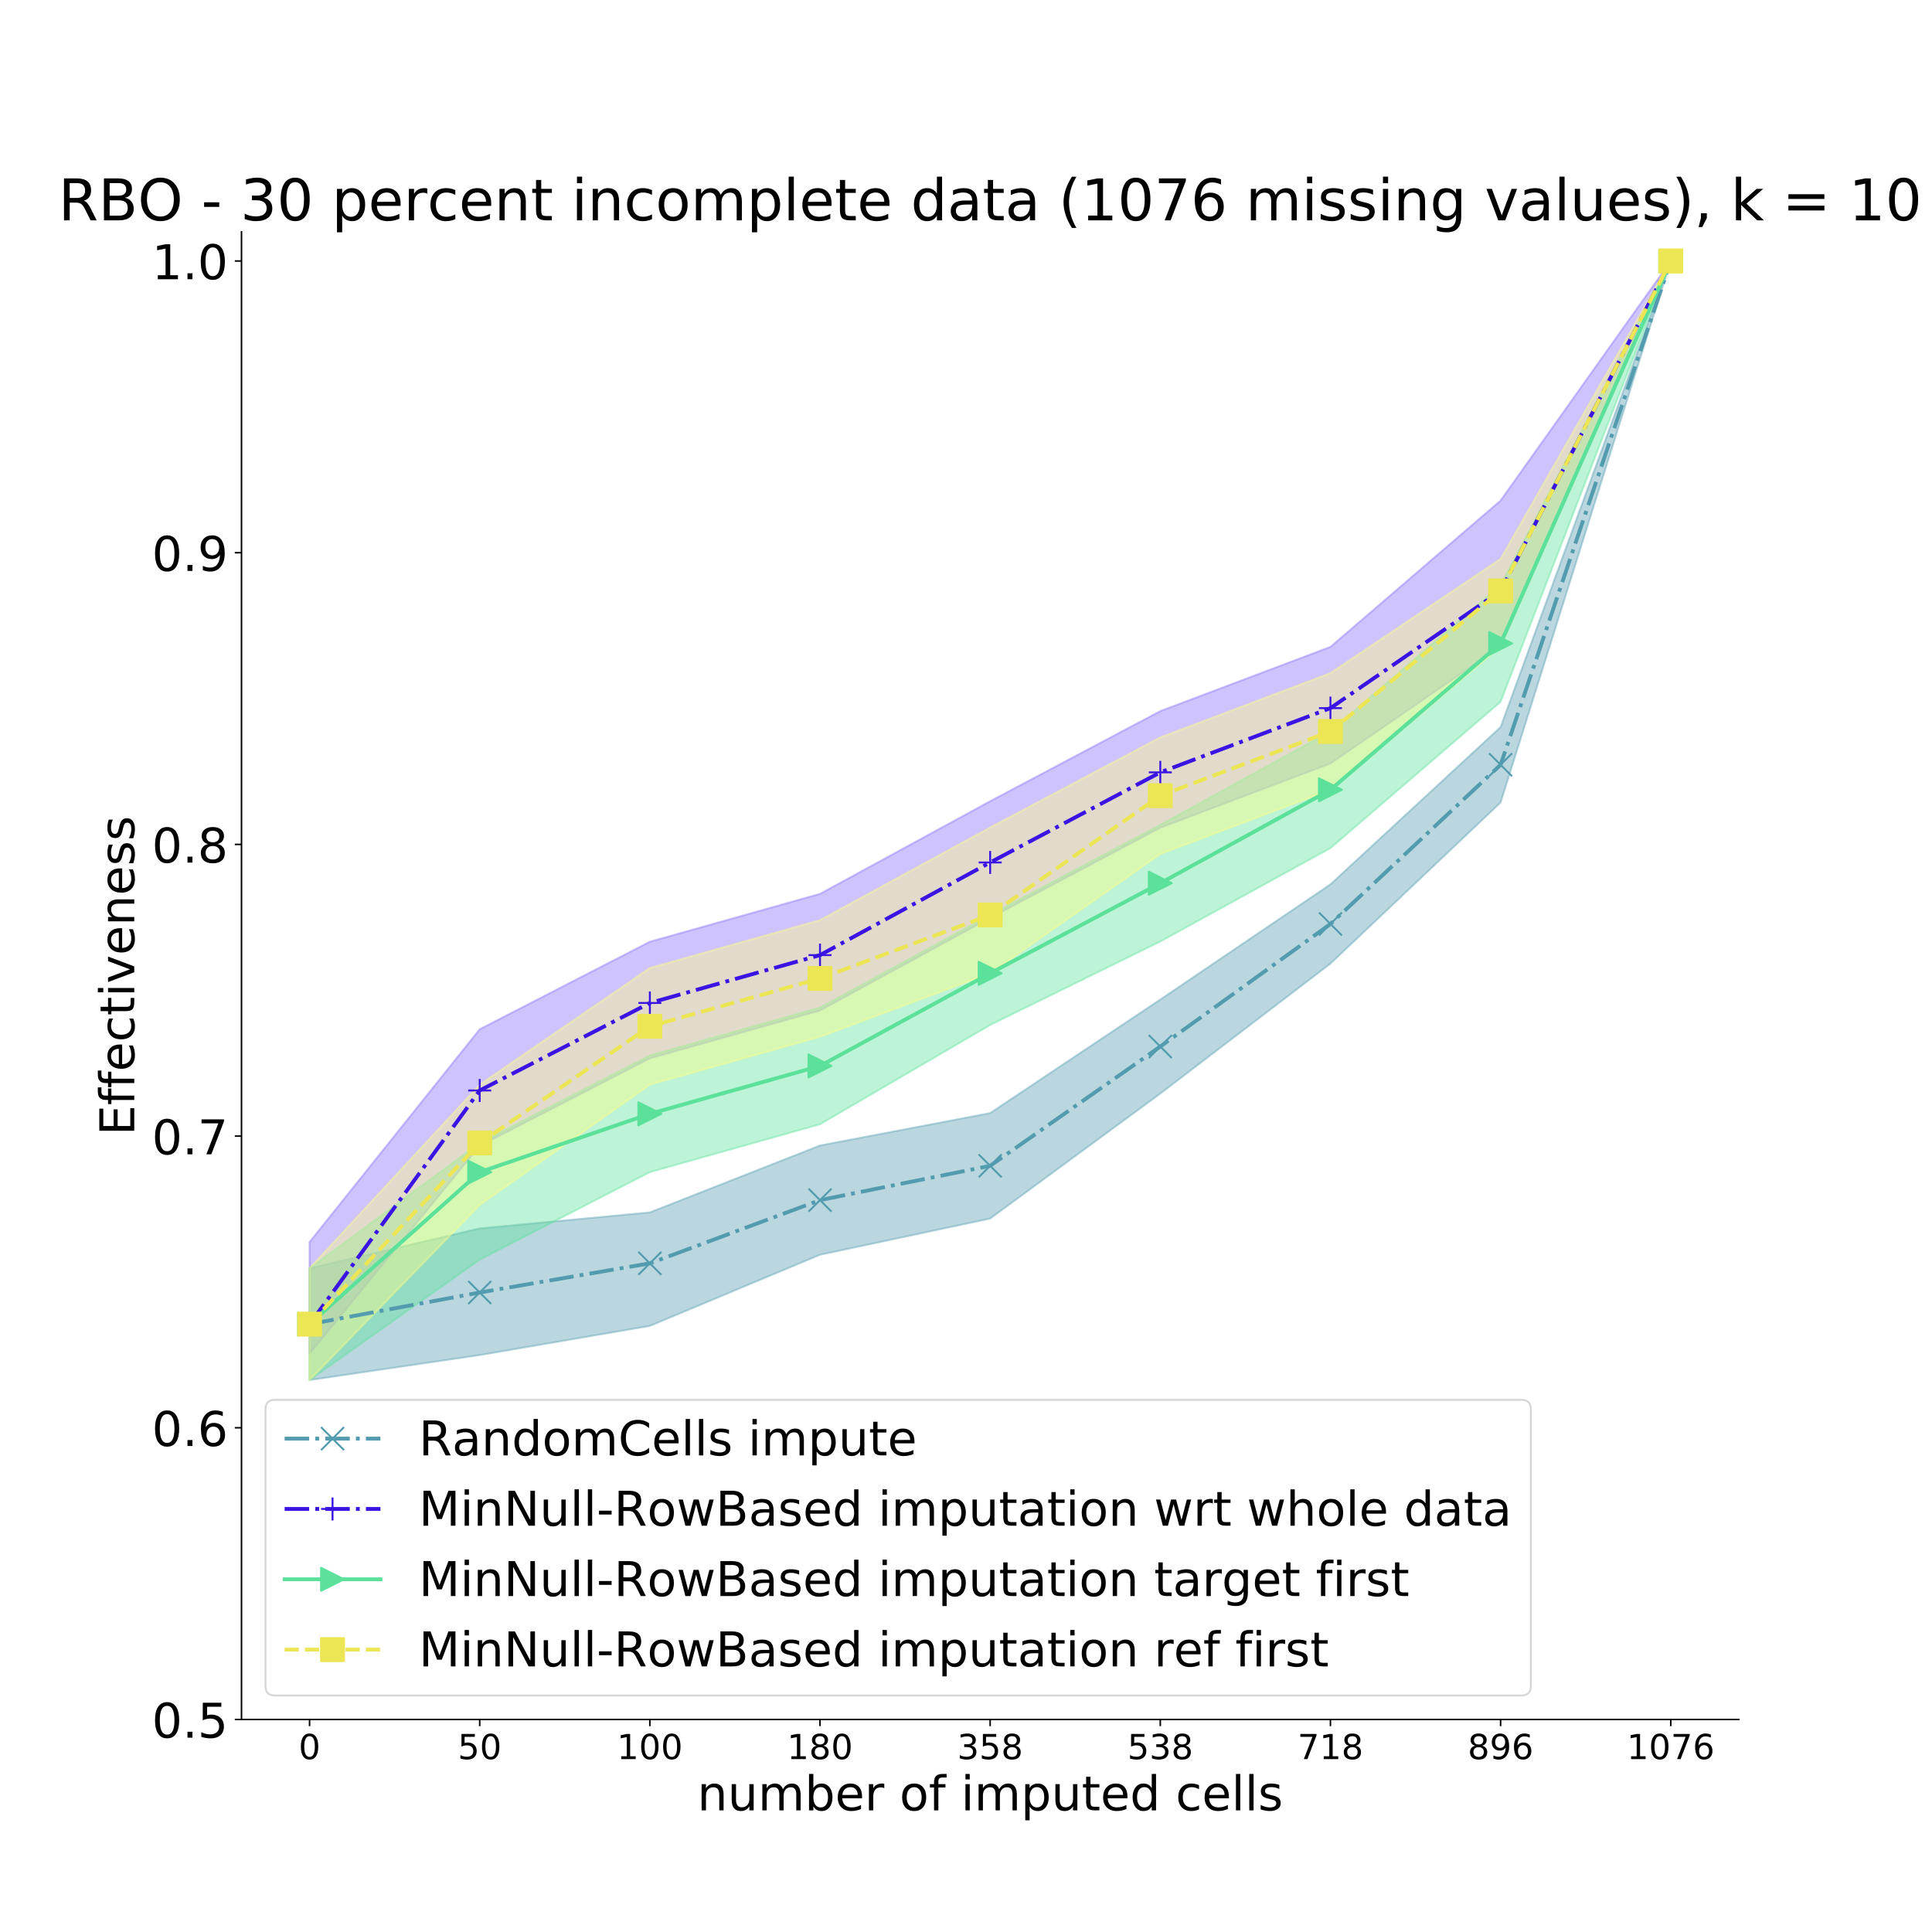 <?xml version="1.0" encoding="utf-8" standalone="no"?>
<!DOCTYPE svg PUBLIC "-//W3C//DTD SVG 1.1//EN"
  "http://www.w3.org/Graphics/SVG/1.1/DTD/svg11.dtd">
<!-- Created with matplotlib (http://matplotlib.org/) -->
<svg height="1008pt" version="1.1" viewBox="0 0 1008 1008" width="1008pt" xmlns="http://www.w3.org/2000/svg" xmlns:xlink="http://www.w3.org/1999/xlink">
 <defs>
  <style type="text/css">
*{stroke-linecap:butt;stroke-linejoin:round;}
  </style>
 </defs>
 <g id="figure_1">
  <g id="patch_1">
   <path d="M 0 1008 
L 1008 1008 
L 1008 0 
L 0 0 
z
" style="fill:#ffffff;"/>
  </g>
  <g id="axes_1">
   <g id="patch_2">
    <path d="M 126 897.12 
L 907.2 897.12 
L 907.2 120.96 
L 126 120.96 
z
" style="fill:#ffffff;"/>
   </g>
   <g id="PolyCollection_1">
    <defs>
     <path d="M 161.509 -346.276 
L 161.509 -287.983 
L 250.282 -301 
L 339.055 -316.219 
L 427.827 -353.342 
L 516.6 -372.224 
L 605.373 -437.45 
L 694.145 -505.252 
L 782.918 -589.29 
L 871.691 -871.821 
L 871.691 -871.821 
L 871.691 -871.821 
L 782.918 -628.66 
L 694.145 -546.605 
L 605.373 -486.51 
L 516.6 -427.268 
L 427.827 -410.352 
L 339.055 -375.437 
L 250.282 -367.091 
L 161.509 -346.276 
z
" id="m160017d67c" style="stroke:#539caf;stroke-opacity:0.4;"/>
    </defs>
    <g clip-path="url(#pc2f5ec6af4)">
     <use style="fill:#539caf;fill-opacity:0.4;stroke:#539caf;stroke-opacity:0.4;" x="0" xlink:href="#m160017d67c" y="1008"/>
    </g>
   </g>
   <g id="PolyCollection_2">
    <defs>
     <path d="M 161.509 -359.973 
L 161.509 -301.68 
L 250.282 -410.14 
L 339.055 -455.796 
L 427.827 -480.769 
L 516.6 -529.106 
L 605.373 -576.121 
L 694.145 -609.632 
L 782.918 -670.764 
L 871.691 -871.821 
L 871.691 -871.821 
L 871.691 -871.821 
L 782.918 -746.858 
L 694.145 -670.507 
L 605.373 -636.996 
L 516.6 -589.981 
L 427.827 -541.644 
L 339.055 -516.672 
L 250.282 -471.015 
L 161.509 -359.973 
z
" id="m64ba6d4f23" style="stroke:#866bfa;stroke-opacity:0.4;"/>
    </defs>
    <g clip-path="url(#pc2f5ec6af4)">
     <use style="fill:#866bfa;fill-opacity:0.4;stroke:#866bfa;stroke-opacity:0.4;" x="0" xlink:href="#m64ba6d4f23" y="1008"/>
    </g>
   </g>
   <g id="PolyCollection_3">
    <defs>
     <path d="M 161.509 -346.276 
L 161.509 -287.983 
L 250.282 -350.786 
L 339.055 -396.443 
L 427.827 -421.416 
L 516.6 -473.214 
L 605.373 -516.768 
L 694.145 -565.497 
L 782.918 -641.848 
L 871.691 -871.821 
L 871.691 -871.821 
L 871.691 -871.821 
L 782.918 -702.724 
L 694.145 -626.373 
L 605.373 -577.643 
L 516.6 -530.628 
L 427.827 -482.291 
L 339.055 -457.318 
L 250.282 -411.662 
L 161.509 -346.276 
z
" id="m2a984defbc" style="stroke:#5be19a;stroke-opacity:0.4;"/>
    </defs>
    <g clip-path="url(#pc2f5ec6af4)">
     <use style="fill:#5be19a;fill-opacity:0.4;stroke:#5be19a;stroke-opacity:0.4;" x="0" xlink:href="#m2a984defbc" y="1008"/>
    </g>
   </g>
   <g id="PolyCollection_4">
    <defs>
     <path d="M 161.509 -346.276 
L 161.509 -287.983 
L 250.282 -379.309 
L 339.055 -442.099 
L 427.827 -467.072 
L 516.6 -500.19 
L 605.373 -562.424 
L 694.145 -595.935 
L 782.918 -670.764 
L 871.691 -871.821 
L 871.691 -871.821 
L 871.691 -871.821 
L 782.918 -716.42 
L 694.145 -656.81 
L 605.373 -623.299 
L 516.6 -576.284 
L 427.827 -527.947 
L 339.055 -502.975 
L 250.282 -442.099 
L 161.509 -346.276 
z
" id="mf5f91f195b" style="stroke:#ffff80;stroke-opacity:0.4;"/>
    </defs>
    <g clip-path="url(#pc2f5ec6af4)">
     <use style="fill:#ffff80;fill-opacity:0.4;stroke:#ffff80;stroke-opacity:0.4;" x="0" xlink:href="#mf5f91f195b" y="1008"/>
    </g>
   </g>
   <g id="matplotlib.axis_1">
    <g id="xtick_1">
     <g id="line2d_1">
      <defs>
       <path d="M 0 0 
L 0 3.5 
" id="maa1ad98d34" style="stroke:#000000;stroke-width:0.8;"/>
      </defs>
      <g>
       <use style="stroke:#000000;stroke-width:0.8;" x="161.509" xlink:href="#maa1ad98d34" y="897.12"/>
      </g>
     </g>
     <g id="text_1">
      <!-- 0 -->
      <defs>
       <path d="M 31.781 66.406 
Q 24.172 66.406 20.328 58.906 
Q 16.5 51.422 16.5 36.375 
Q 16.5 21.391 20.328 13.891 
Q 24.172 6.391 31.781 6.391 
Q 39.453 6.391 43.281 13.891 
Q 47.125 21.391 47.125 36.375 
Q 47.125 51.422 43.281 58.906 
Q 39.453 66.406 31.781 66.406 
z
M 31.781 74.219 
Q 44.047 74.219 50.516 64.516 
Q 56.984 54.828 56.984 36.375 
Q 56.984 17.969 50.516 8.266 
Q 44.047 -1.422 31.781 -1.422 
Q 19.531 -1.422 13.062 8.266 
Q 6.594 17.969 6.594 36.375 
Q 6.594 54.828 13.062 64.516 
Q 19.531 74.219 31.781 74.219 
z
" id="DejaVuSans-30"/>
      </defs>
      <g transform="translate(155.783 917.797)scale(0.18 -0.18)">
       <use xlink:href="#DejaVuSans-30"/>
      </g>
     </g>
    </g>
    <g id="xtick_2">
     <g id="line2d_2">
      <g>
       <use style="stroke:#000000;stroke-width:0.8;" x="250.282" xlink:href="#maa1ad98d34" y="897.12"/>
      </g>
     </g>
     <g id="text_2">
      <!-- 50 -->
      <defs>
       <path d="M 10.797 72.906 
L 49.516 72.906 
L 49.516 64.594 
L 19.828 64.594 
L 19.828 46.734 
Q 21.969 47.469 24.109 47.828 
Q 26.266 48.188 28.422 48.188 
Q 40.625 48.188 47.75 41.5 
Q 54.891 34.812 54.891 23.391 
Q 54.891 11.625 47.562 5.094 
Q 40.234 -1.422 26.906 -1.422 
Q 22.312 -1.422 17.547 -0.641 
Q 12.797 0.141 7.719 1.703 
L 7.719 11.625 
Q 12.109 9.234 16.797 8.062 
Q 21.484 6.891 26.703 6.891 
Q 35.156 6.891 40.078 11.328 
Q 45.016 15.766 45.016 23.391 
Q 45.016 31 40.078 35.438 
Q 35.156 39.891 26.703 39.891 
Q 22.75 39.891 18.812 39.016 
Q 14.891 38.141 10.797 36.281 
z
" id="DejaVuSans-35"/>
      </defs>
      <g transform="translate(238.829 917.797)scale(0.18 -0.18)">
       <use xlink:href="#DejaVuSans-35"/>
       <use x="63.623" xlink:href="#DejaVuSans-30"/>
      </g>
     </g>
    </g>
    <g id="xtick_3">
     <g id="line2d_3">
      <g>
       <use style="stroke:#000000;stroke-width:0.8;" x="339.055" xlink:href="#maa1ad98d34" y="897.12"/>
      </g>
     </g>
     <g id="text_3">
      <!-- 100 -->
      <defs>
       <path d="M 12.406 8.297 
L 28.516 8.297 
L 28.516 63.922 
L 10.984 60.406 
L 10.984 69.391 
L 28.422 72.906 
L 38.281 72.906 
L 38.281 8.297 
L 54.391 8.297 
L 54.391 0 
L 12.406 0 
z
" id="DejaVuSans-31"/>
      </defs>
      <g transform="translate(321.876 917.797)scale(0.18 -0.18)">
       <use xlink:href="#DejaVuSans-31"/>
       <use x="63.623" xlink:href="#DejaVuSans-30"/>
       <use x="127.246" xlink:href="#DejaVuSans-30"/>
      </g>
     </g>
    </g>
    <g id="xtick_4">
     <g id="line2d_4">
      <g>
       <use style="stroke:#000000;stroke-width:0.8;" x="427.827" xlink:href="#maa1ad98d34" y="897.12"/>
      </g>
     </g>
     <g id="text_4">
      <!-- 180 -->
      <defs>
       <path d="M 31.781 34.625 
Q 24.75 34.625 20.719 30.859 
Q 16.703 27.094 16.703 20.516 
Q 16.703 13.922 20.719 10.156 
Q 24.75 6.391 31.781 6.391 
Q 38.812 6.391 42.859 10.172 
Q 46.922 13.969 46.922 20.516 
Q 46.922 27.094 42.891 30.859 
Q 38.875 34.625 31.781 34.625 
z
M 21.922 38.812 
Q 15.578 40.375 12.031 44.719 
Q 8.5 49.078 8.5 55.328 
Q 8.5 64.062 14.719 69.141 
Q 20.953 74.219 31.781 74.219 
Q 42.672 74.219 48.875 69.141 
Q 55.078 64.062 55.078 55.328 
Q 55.078 49.078 51.531 44.719 
Q 48 40.375 41.703 38.812 
Q 48.828 37.156 52.797 32.312 
Q 56.781 27.484 56.781 20.516 
Q 56.781 9.906 50.312 4.234 
Q 43.844 -1.422 31.781 -1.422 
Q 19.734 -1.422 13.25 4.234 
Q 6.781 9.906 6.781 20.516 
Q 6.781 27.484 10.781 32.312 
Q 14.797 37.156 21.922 38.812 
z
M 18.312 54.391 
Q 18.312 48.734 21.844 45.562 
Q 25.391 42.391 31.781 42.391 
Q 38.141 42.391 41.719 45.562 
Q 45.312 48.734 45.312 54.391 
Q 45.312 60.062 41.719 63.234 
Q 38.141 66.406 31.781 66.406 
Q 25.391 66.406 21.844 63.234 
Q 18.312 60.062 18.312 54.391 
z
" id="DejaVuSans-38"/>
      </defs>
      <g transform="translate(410.649 917.797)scale(0.18 -0.18)">
       <use xlink:href="#DejaVuSans-31"/>
       <use x="63.623" xlink:href="#DejaVuSans-38"/>
       <use x="127.246" xlink:href="#DejaVuSans-30"/>
      </g>
     </g>
    </g>
    <g id="xtick_5">
     <g id="line2d_5">
      <g>
       <use style="stroke:#000000;stroke-width:0.8;" x="516.6" xlink:href="#maa1ad98d34" y="897.12"/>
      </g>
     </g>
     <g id="text_5">
      <!-- 358 -->
      <defs>
       <path d="M 40.578 39.312 
Q 47.656 37.797 51.625 33 
Q 55.609 28.219 55.609 21.188 
Q 55.609 10.406 48.188 4.484 
Q 40.766 -1.422 27.094 -1.422 
Q 22.516 -1.422 17.656 -0.516 
Q 12.797 0.391 7.625 2.203 
L 7.625 11.719 
Q 11.719 9.328 16.594 8.109 
Q 21.484 6.891 26.812 6.891 
Q 36.078 6.891 40.938 10.547 
Q 45.797 14.203 45.797 21.188 
Q 45.797 27.641 41.281 31.266 
Q 36.766 34.906 28.719 34.906 
L 20.219 34.906 
L 20.219 43.016 
L 29.109 43.016 
Q 36.375 43.016 40.234 45.922 
Q 44.094 48.828 44.094 54.297 
Q 44.094 59.906 40.109 62.906 
Q 36.141 65.922 28.719 65.922 
Q 24.656 65.922 20.016 65.031 
Q 15.375 64.156 9.812 62.312 
L 9.812 71.094 
Q 15.438 72.656 20.344 73.438 
Q 25.25 74.219 29.594 74.219 
Q 40.828 74.219 47.359 69.109 
Q 53.906 64.016 53.906 55.328 
Q 53.906 49.266 50.438 45.094 
Q 46.969 40.922 40.578 39.312 
z
" id="DejaVuSans-33"/>
      </defs>
      <g transform="translate(499.421 917.797)scale(0.18 -0.18)">
       <use xlink:href="#DejaVuSans-33"/>
       <use x="63.623" xlink:href="#DejaVuSans-35"/>
       <use x="127.246" xlink:href="#DejaVuSans-38"/>
      </g>
     </g>
    </g>
    <g id="xtick_6">
     <g id="line2d_6">
      <g>
       <use style="stroke:#000000;stroke-width:0.8;" x="605.373" xlink:href="#maa1ad98d34" y="897.12"/>
      </g>
     </g>
     <g id="text_6">
      <!-- 538 -->
      <g transform="translate(588.194 917.797)scale(0.18 -0.18)">
       <use xlink:href="#DejaVuSans-35"/>
       <use x="63.623" xlink:href="#DejaVuSans-33"/>
       <use x="127.246" xlink:href="#DejaVuSans-38"/>
      </g>
     </g>
    </g>
    <g id="xtick_7">
     <g id="line2d_7">
      <g>
       <use style="stroke:#000000;stroke-width:0.8;" x="694.145" xlink:href="#maa1ad98d34" y="897.12"/>
      </g>
     </g>
     <g id="text_7">
      <!-- 718 -->
      <defs>
       <path d="M 8.203 72.906 
L 55.078 72.906 
L 55.078 68.703 
L 28.609 0 
L 18.312 0 
L 43.219 64.594 
L 8.203 64.594 
z
" id="DejaVuSans-37"/>
      </defs>
      <g transform="translate(676.967 917.797)scale(0.18 -0.18)">
       <use xlink:href="#DejaVuSans-37"/>
       <use x="63.623" xlink:href="#DejaVuSans-31"/>
       <use x="127.246" xlink:href="#DejaVuSans-38"/>
      </g>
     </g>
    </g>
    <g id="xtick_8">
     <g id="line2d_8">
      <g>
       <use style="stroke:#000000;stroke-width:0.8;" x="782.918" xlink:href="#maa1ad98d34" y="897.12"/>
      </g>
     </g>
     <g id="text_8">
      <!-- 896 -->
      <defs>
       <path d="M 10.984 1.516 
L 10.984 10.5 
Q 14.703 8.734 18.5 7.812 
Q 22.312 6.891 25.984 6.891 
Q 35.75 6.891 40.891 13.453 
Q 46.047 20.016 46.781 33.406 
Q 43.953 29.203 39.594 26.953 
Q 35.25 24.703 29.984 24.703 
Q 19.047 24.703 12.672 31.312 
Q 6.297 37.938 6.297 49.422 
Q 6.297 60.641 12.938 67.422 
Q 19.578 74.219 30.609 74.219 
Q 43.266 74.219 49.922 64.516 
Q 56.594 54.828 56.594 36.375 
Q 56.594 19.141 48.406 8.859 
Q 40.234 -1.422 26.422 -1.422 
Q 22.703 -1.422 18.891 -0.688 
Q 15.094 0.047 10.984 1.516 
z
M 30.609 32.422 
Q 37.25 32.422 41.125 36.953 
Q 45.016 41.5 45.016 49.422 
Q 45.016 57.281 41.125 61.844 
Q 37.25 66.406 30.609 66.406 
Q 23.969 66.406 20.094 61.844 
Q 16.219 57.281 16.219 49.422 
Q 16.219 41.5 20.094 36.953 
Q 23.969 32.422 30.609 32.422 
z
" id="DejaVuSans-39"/>
       <path d="M 33.016 40.375 
Q 26.375 40.375 22.484 35.828 
Q 18.609 31.297 18.609 23.391 
Q 18.609 15.531 22.484 10.953 
Q 26.375 6.391 33.016 6.391 
Q 39.656 6.391 43.531 10.953 
Q 47.406 15.531 47.406 23.391 
Q 47.406 31.297 43.531 35.828 
Q 39.656 40.375 33.016 40.375 
z
M 52.594 71.297 
L 52.594 62.312 
Q 48.875 64.062 45.094 64.984 
Q 41.312 65.922 37.594 65.922 
Q 27.828 65.922 22.672 59.328 
Q 17.531 52.734 16.797 39.406 
Q 19.672 43.656 24.016 45.922 
Q 28.375 48.188 33.594 48.188 
Q 44.578 48.188 50.953 41.516 
Q 57.328 34.859 57.328 23.391 
Q 57.328 12.156 50.688 5.359 
Q 44.047 -1.422 33.016 -1.422 
Q 20.359 -1.422 13.672 8.266 
Q 6.984 17.969 6.984 36.375 
Q 6.984 53.656 15.188 63.938 
Q 23.391 74.219 37.203 74.219 
Q 40.922 74.219 44.703 73.484 
Q 48.484 72.75 52.594 71.297 
z
" id="DejaVuSans-36"/>
      </defs>
      <g transform="translate(765.739 917.797)scale(0.18 -0.18)">
       <use xlink:href="#DejaVuSans-38"/>
       <use x="63.623" xlink:href="#DejaVuSans-39"/>
       <use x="127.246" xlink:href="#DejaVuSans-36"/>
      </g>
     </g>
    </g>
    <g id="xtick_9">
     <g id="line2d_9">
      <g>
       <use style="stroke:#000000;stroke-width:0.8;" x="871.691" xlink:href="#maa1ad98d34" y="897.12"/>
      </g>
     </g>
     <g id="text_9">
      <!-- 1076 -->
      <g transform="translate(848.786 917.797)scale(0.18 -0.18)">
       <use xlink:href="#DejaVuSans-31"/>
       <use x="63.623" xlink:href="#DejaVuSans-30"/>
       <use x="127.246" xlink:href="#DejaVuSans-37"/>
       <use x="190.869" xlink:href="#DejaVuSans-36"/>
      </g>
     </g>
    </g>
    <g id="text_10">
     <!-- number of imputed cells -->
     <defs>
      <path d="M 54.891 33.016 
L 54.891 0 
L 45.906 0 
L 45.906 32.719 
Q 45.906 40.484 42.875 44.328 
Q 39.844 48.188 33.797 48.188 
Q 26.516 48.188 22.312 43.547 
Q 18.109 38.922 18.109 30.906 
L 18.109 0 
L 9.078 0 
L 9.078 54.688 
L 18.109 54.688 
L 18.109 46.188 
Q 21.344 51.125 25.703 53.562 
Q 30.078 56 35.797 56 
Q 45.219 56 50.047 50.172 
Q 54.891 44.344 54.891 33.016 
z
" id="DejaVuSans-6e"/>
      <path d="M 8.5 21.578 
L 8.5 54.688 
L 17.484 54.688 
L 17.484 21.922 
Q 17.484 14.156 20.5 10.266 
Q 23.531 6.391 29.594 6.391 
Q 36.859 6.391 41.078 11.031 
Q 45.312 15.672 45.312 23.688 
L 45.312 54.688 
L 54.297 54.688 
L 54.297 0 
L 45.312 0 
L 45.312 8.406 
Q 42.047 3.422 37.719 1 
Q 33.406 -1.422 27.688 -1.422 
Q 18.266 -1.422 13.375 4.438 
Q 8.5 10.297 8.5 21.578 
z
M 31.109 56 
z
" id="DejaVuSans-75"/>
      <path d="M 52 44.188 
Q 55.375 50.25 60.062 53.125 
Q 64.75 56 71.094 56 
Q 79.641 56 84.281 50.016 
Q 88.922 44.047 88.922 33.016 
L 88.922 0 
L 79.891 0 
L 79.891 32.719 
Q 79.891 40.578 77.094 44.375 
Q 74.312 48.188 68.609 48.188 
Q 61.625 48.188 57.562 43.547 
Q 53.516 38.922 53.516 30.906 
L 53.516 0 
L 44.484 0 
L 44.484 32.719 
Q 44.484 40.625 41.703 44.406 
Q 38.922 48.188 33.109 48.188 
Q 26.219 48.188 22.156 43.531 
Q 18.109 38.875 18.109 30.906 
L 18.109 0 
L 9.078 0 
L 9.078 54.688 
L 18.109 54.688 
L 18.109 46.188 
Q 21.188 51.219 25.484 53.609 
Q 29.781 56 35.688 56 
Q 41.656 56 45.828 52.969 
Q 50 49.953 52 44.188 
z
" id="DejaVuSans-6d"/>
      <path d="M 48.688 27.297 
Q 48.688 37.203 44.609 42.844 
Q 40.531 48.484 33.406 48.484 
Q 26.266 48.484 22.188 42.844 
Q 18.109 37.203 18.109 27.297 
Q 18.109 17.391 22.188 11.75 
Q 26.266 6.109 33.406 6.109 
Q 40.531 6.109 44.609 11.75 
Q 48.688 17.391 48.688 27.297 
z
M 18.109 46.391 
Q 20.953 51.266 25.266 53.625 
Q 29.594 56 35.594 56 
Q 45.562 56 51.781 48.094 
Q 58.016 40.188 58.016 27.297 
Q 58.016 14.406 51.781 6.484 
Q 45.562 -1.422 35.594 -1.422 
Q 29.594 -1.422 25.266 0.953 
Q 20.953 3.328 18.109 8.203 
L 18.109 0 
L 9.078 0 
L 9.078 75.984 
L 18.109 75.984 
z
" id="DejaVuSans-62"/>
      <path d="M 56.203 29.594 
L 56.203 25.203 
L 14.891 25.203 
Q 15.484 15.922 20.484 11.062 
Q 25.484 6.203 34.422 6.203 
Q 39.594 6.203 44.453 7.469 
Q 49.312 8.734 54.109 11.281 
L 54.109 2.781 
Q 49.266 0.734 44.188 -0.344 
Q 39.109 -1.422 33.891 -1.422 
Q 20.797 -1.422 13.156 6.188 
Q 5.516 13.812 5.516 26.812 
Q 5.516 40.234 12.766 48.109 
Q 20.016 56 32.328 56 
Q 43.359 56 49.781 48.891 
Q 56.203 41.797 56.203 29.594 
z
M 47.219 32.234 
Q 47.125 39.594 43.094 43.984 
Q 39.062 48.391 32.422 48.391 
Q 24.906 48.391 20.391 44.141 
Q 15.875 39.891 15.188 32.172 
z
" id="DejaVuSans-65"/>
      <path d="M 41.109 46.297 
Q 39.594 47.172 37.812 47.578 
Q 36.031 48 33.891 48 
Q 26.266 48 22.188 43.047 
Q 18.109 38.094 18.109 28.812 
L 18.109 0 
L 9.078 0 
L 9.078 54.688 
L 18.109 54.688 
L 18.109 46.188 
Q 20.953 51.172 25.484 53.578 
Q 30.031 56 36.531 56 
Q 37.453 56 38.578 55.875 
Q 39.703 55.766 41.062 55.516 
z
" id="DejaVuSans-72"/>
      <path id="DejaVuSans-20"/>
      <path d="M 30.609 48.391 
Q 23.391 48.391 19.188 42.75 
Q 14.984 37.109 14.984 27.297 
Q 14.984 17.484 19.156 11.844 
Q 23.344 6.203 30.609 6.203 
Q 37.797 6.203 41.984 11.859 
Q 46.188 17.531 46.188 27.297 
Q 46.188 37.016 41.984 42.703 
Q 37.797 48.391 30.609 48.391 
z
M 30.609 56 
Q 42.328 56 49.016 48.375 
Q 55.719 40.766 55.719 27.297 
Q 55.719 13.875 49.016 6.219 
Q 42.328 -1.422 30.609 -1.422 
Q 18.844 -1.422 12.172 6.219 
Q 5.516 13.875 5.516 27.297 
Q 5.516 40.766 12.172 48.375 
Q 18.844 56 30.609 56 
z
" id="DejaVuSans-6f"/>
      <path d="M 37.109 75.984 
L 37.109 68.5 
L 28.516 68.5 
Q 23.688 68.5 21.797 66.547 
Q 19.922 64.594 19.922 59.516 
L 19.922 54.688 
L 34.719 54.688 
L 34.719 47.703 
L 19.922 47.703 
L 19.922 0 
L 10.891 0 
L 10.891 47.703 
L 2.297 47.703 
L 2.297 54.688 
L 10.891 54.688 
L 10.891 58.5 
Q 10.891 67.625 15.141 71.797 
Q 19.391 75.984 28.609 75.984 
z
" id="DejaVuSans-66"/>
      <path d="M 9.422 54.688 
L 18.406 54.688 
L 18.406 0 
L 9.422 0 
z
M 9.422 75.984 
L 18.406 75.984 
L 18.406 64.594 
L 9.422 64.594 
z
" id="DejaVuSans-69"/>
      <path d="M 18.109 8.203 
L 18.109 -20.797 
L 9.078 -20.797 
L 9.078 54.688 
L 18.109 54.688 
L 18.109 46.391 
Q 20.953 51.266 25.266 53.625 
Q 29.594 56 35.594 56 
Q 45.562 56 51.781 48.094 
Q 58.016 40.188 58.016 27.297 
Q 58.016 14.406 51.781 6.484 
Q 45.562 -1.422 35.594 -1.422 
Q 29.594 -1.422 25.266 0.953 
Q 20.953 3.328 18.109 8.203 
z
M 48.688 27.297 
Q 48.688 37.203 44.609 42.844 
Q 40.531 48.484 33.406 48.484 
Q 26.266 48.484 22.188 42.844 
Q 18.109 37.203 18.109 27.297 
Q 18.109 17.391 22.188 11.75 
Q 26.266 6.109 33.406 6.109 
Q 40.531 6.109 44.609 11.75 
Q 48.688 17.391 48.688 27.297 
z
" id="DejaVuSans-70"/>
      <path d="M 18.312 70.219 
L 18.312 54.688 
L 36.812 54.688 
L 36.812 47.703 
L 18.312 47.703 
L 18.312 18.016 
Q 18.312 11.328 20.141 9.422 
Q 21.969 7.516 27.594 7.516 
L 36.812 7.516 
L 36.812 0 
L 27.594 0 
Q 17.188 0 13.234 3.875 
Q 9.281 7.766 9.281 18.016 
L 9.281 47.703 
L 2.688 47.703 
L 2.688 54.688 
L 9.281 54.688 
L 9.281 70.219 
z
" id="DejaVuSans-74"/>
      <path d="M 45.406 46.391 
L 45.406 75.984 
L 54.391 75.984 
L 54.391 0 
L 45.406 0 
L 45.406 8.203 
Q 42.578 3.328 38.25 0.953 
Q 33.938 -1.422 27.875 -1.422 
Q 17.969 -1.422 11.734 6.484 
Q 5.516 14.406 5.516 27.297 
Q 5.516 40.188 11.734 48.094 
Q 17.969 56 27.875 56 
Q 33.938 56 38.25 53.625 
Q 42.578 51.266 45.406 46.391 
z
M 14.797 27.297 
Q 14.797 17.391 18.875 11.75 
Q 22.953 6.109 30.078 6.109 
Q 37.203 6.109 41.297 11.75 
Q 45.406 17.391 45.406 27.297 
Q 45.406 37.203 41.297 42.844 
Q 37.203 48.484 30.078 48.484 
Q 22.953 48.484 18.875 42.844 
Q 14.797 37.203 14.797 27.297 
z
" id="DejaVuSans-64"/>
      <path d="M 48.781 52.594 
L 48.781 44.188 
Q 44.969 46.297 41.141 47.344 
Q 37.312 48.391 33.406 48.391 
Q 24.656 48.391 19.812 42.844 
Q 14.984 37.312 14.984 27.297 
Q 14.984 17.281 19.812 11.734 
Q 24.656 6.203 33.406 6.203 
Q 37.312 6.203 41.141 7.25 
Q 44.969 8.297 48.781 10.406 
L 48.781 2.094 
Q 45.016 0.344 40.984 -0.531 
Q 36.969 -1.422 32.422 -1.422 
Q 20.062 -1.422 12.781 6.344 
Q 5.516 14.109 5.516 27.297 
Q 5.516 40.672 12.859 48.328 
Q 20.219 56 33.016 56 
Q 37.156 56 41.109 55.141 
Q 45.062 54.297 48.781 52.594 
z
" id="DejaVuSans-63"/>
      <path d="M 9.422 75.984 
L 18.406 75.984 
L 18.406 0 
L 9.422 0 
z
" id="DejaVuSans-6c"/>
      <path d="M 44.281 53.078 
L 44.281 44.578 
Q 40.484 46.531 36.375 47.5 
Q 32.281 48.484 27.875 48.484 
Q 21.188 48.484 17.844 46.438 
Q 14.5 44.391 14.5 40.281 
Q 14.5 37.156 16.891 35.375 
Q 19.281 33.594 26.516 31.984 
L 29.594 31.297 
Q 39.156 29.25 43.188 25.516 
Q 47.219 21.781 47.219 15.094 
Q 47.219 7.469 41.188 3.016 
Q 35.156 -1.422 24.609 -1.422 
Q 20.219 -1.422 15.453 -0.562 
Q 10.688 0.297 5.422 2 
L 5.422 11.281 
Q 10.406 8.688 15.234 7.391 
Q 20.062 6.109 24.812 6.109 
Q 31.156 6.109 34.562 8.281 
Q 37.984 10.453 37.984 14.406 
Q 37.984 18.062 35.516 20.016 
Q 33.062 21.969 24.703 23.781 
L 21.578 24.516 
Q 13.234 26.266 9.516 29.906 
Q 5.812 33.547 5.812 39.891 
Q 5.812 47.609 11.281 51.797 
Q 16.75 56 26.812 56 
Q 31.781 56 36.172 55.266 
Q 40.578 54.547 44.281 53.078 
z
" id="DejaVuSans-73"/>
     </defs>
     <g transform="translate(363.793 944.537)scale(0.25 -0.25)">
      <use xlink:href="#DejaVuSans-6e"/>
      <use x="63.379" xlink:href="#DejaVuSans-75"/>
      <use x="126.758" xlink:href="#DejaVuSans-6d"/>
      <use x="224.17" xlink:href="#DejaVuSans-62"/>
      <use x="287.646" xlink:href="#DejaVuSans-65"/>
      <use x="349.17" xlink:href="#DejaVuSans-72"/>
      <use x="390.283" xlink:href="#DejaVuSans-20"/>
      <use x="422.07" xlink:href="#DejaVuSans-6f"/>
      <use x="483.252" xlink:href="#DejaVuSans-66"/>
      <use x="518.457" xlink:href="#DejaVuSans-20"/>
      <use x="550.244" xlink:href="#DejaVuSans-69"/>
      <use x="578.027" xlink:href="#DejaVuSans-6d"/>
      <use x="675.439" xlink:href="#DejaVuSans-70"/>
      <use x="738.916" xlink:href="#DejaVuSans-75"/>
      <use x="802.295" xlink:href="#DejaVuSans-74"/>
      <use x="841.504" xlink:href="#DejaVuSans-65"/>
      <use x="903.027" xlink:href="#DejaVuSans-64"/>
      <use x="966.504" xlink:href="#DejaVuSans-20"/>
      <use x="998.291" xlink:href="#DejaVuSans-63"/>
      <use x="1053.271" xlink:href="#DejaVuSans-65"/>
      <use x="1114.795" xlink:href="#DejaVuSans-6c"/>
      <use x="1142.578" xlink:href="#DejaVuSans-6c"/>
      <use x="1170.361" xlink:href="#DejaVuSans-73"/>
     </g>
    </g>
   </g>
   <g id="matplotlib.axis_2">
    <g id="ytick_1">
     <g id="line2d_10">
      <defs>
       <path d="M 0 0 
L -3.5 0 
" id="m4941aa7594" style="stroke:#000000;stroke-width:0.8;"/>
      </defs>
      <g>
       <use style="stroke:#000000;stroke-width:0.8;" x="126" xlink:href="#m4941aa7594" y="897.12"/>
      </g>
     </g>
     <g id="text_11">
      <!-- 0.5 -->
      <defs>
       <path d="M 10.688 12.406 
L 21 12.406 
L 21 0 
L 10.688 0 
z
" id="DejaVuSans-2e"/>
      </defs>
      <g transform="translate(79.242 906.618)scale(0.25 -0.25)">
       <use xlink:href="#DejaVuSans-30"/>
       <use x="63.623" xlink:href="#DejaVuSans-2e"/>
       <use x="95.41" xlink:href="#DejaVuSans-35"/>
      </g>
     </g>
    </g>
    <g id="ytick_2">
     <g id="line2d_11">
      <g>
       <use style="stroke:#000000;stroke-width:0.8;" x="126" xlink:href="#m4941aa7594" y="744.932"/>
      </g>
     </g>
     <g id="text_12">
      <!-- 0.6 -->
      <g transform="translate(79.242 754.43)scale(0.25 -0.25)">
       <use xlink:href="#DejaVuSans-30"/>
       <use x="63.623" xlink:href="#DejaVuSans-2e"/>
       <use x="95.41" xlink:href="#DejaVuSans-36"/>
      </g>
     </g>
    </g>
    <g id="ytick_3">
     <g id="line2d_12">
      <g>
       <use style="stroke:#000000;stroke-width:0.8;" x="126" xlink:href="#m4941aa7594" y="592.744"/>
      </g>
     </g>
     <g id="text_13">
      <!-- 0.7 -->
      <g transform="translate(79.242 602.242)scale(0.25 -0.25)">
       <use xlink:href="#DejaVuSans-30"/>
       <use x="63.623" xlink:href="#DejaVuSans-2e"/>
       <use x="95.41" xlink:href="#DejaVuSans-37"/>
      </g>
     </g>
    </g>
    <g id="ytick_4">
     <g id="line2d_13">
      <g>
       <use style="stroke:#000000;stroke-width:0.8;" x="126" xlink:href="#m4941aa7594" y="440.555"/>
      </g>
     </g>
     <g id="text_14">
      <!-- 0.8 -->
      <g transform="translate(79.242 450.053)scale(0.25 -0.25)">
       <use xlink:href="#DejaVuSans-30"/>
       <use x="63.623" xlink:href="#DejaVuSans-2e"/>
       <use x="95.41" xlink:href="#DejaVuSans-38"/>
      </g>
     </g>
    </g>
    <g id="ytick_5">
     <g id="line2d_14">
      <g>
       <use style="stroke:#000000;stroke-width:0.8;" x="126" xlink:href="#m4941aa7594" y="288.367"/>
      </g>
     </g>
     <g id="text_15">
      <!-- 0.9 -->
      <g transform="translate(79.242 297.865)scale(0.25 -0.25)">
       <use xlink:href="#DejaVuSans-30"/>
       <use x="63.623" xlink:href="#DejaVuSans-2e"/>
       <use x="95.41" xlink:href="#DejaVuSans-39"/>
      </g>
     </g>
    </g>
    <g id="ytick_6">
     <g id="line2d_15">
      <g>
       <use style="stroke:#000000;stroke-width:0.8;" x="126" xlink:href="#m4941aa7594" y="136.179"/>
      </g>
     </g>
     <g id="text_16">
      <!-- 1.0 -->
      <g transform="translate(79.242 145.677)scale(0.25 -0.25)">
       <use xlink:href="#DejaVuSans-31"/>
       <use x="63.623" xlink:href="#DejaVuSans-2e"/>
       <use x="95.41" xlink:href="#DejaVuSans-30"/>
      </g>
     </g>
    </g>
    <g id="text_17">
     <!-- Effectiveness -->
     <defs>
      <path d="M 9.812 72.906 
L 55.906 72.906 
L 55.906 64.594 
L 19.672 64.594 
L 19.672 43.016 
L 54.391 43.016 
L 54.391 34.719 
L 19.672 34.719 
L 19.672 8.297 
L 56.781 8.297 
L 56.781 0 
L 9.812 0 
z
" id="DejaVuSans-45"/>
      <path d="M 2.984 54.688 
L 12.5 54.688 
L 29.594 8.797 
L 46.688 54.688 
L 56.203 54.688 
L 35.688 0 
L 23.484 0 
z
" id="DejaVuSans-76"/>
     </defs>
     <g transform="translate(70.043 592.403)rotate(-90)scale(0.25 -0.25)">
      <use xlink:href="#DejaVuSans-45"/>
      <use x="63.184" xlink:href="#DejaVuSans-66"/>
      <use x="98.389" xlink:href="#DejaVuSans-66"/>
      <use x="133.594" xlink:href="#DejaVuSans-65"/>
      <use x="195.117" xlink:href="#DejaVuSans-63"/>
      <use x="250.098" xlink:href="#DejaVuSans-74"/>
      <use x="289.307" xlink:href="#DejaVuSans-69"/>
      <use x="317.09" xlink:href="#DejaVuSans-76"/>
      <use x="376.27" xlink:href="#DejaVuSans-65"/>
      <use x="437.793" xlink:href="#DejaVuSans-6e"/>
      <use x="501.172" xlink:href="#DejaVuSans-65"/>
      <use x="562.695" xlink:href="#DejaVuSans-73"/>
      <use x="614.795" xlink:href="#DejaVuSans-73"/>
     </g>
    </g>
   </g>
   <g id="line2d_16">
    <path clip-path="url(#pc2f5ec6af4)" d="M 161.509 690.871 
L 250.282 674.347 
L 339.055 659.128 
L 427.827 626.153 
L 516.6 608.254 
L 605.373 546.02 
L 694.145 482.072 
L 782.918 399.025 
L 871.691 136.179 
" style="fill:none;stroke:#539caf;stroke-dasharray:12.8,3.2,2,3.2;stroke-dashoffset:0;stroke-width:2;"/>
    <defs>
     <path d="M -6 6 
L 6 -6 
M -6 -6 
L 6 6 
" id="m8460c6352d" style="stroke:#539caf;"/>
    </defs>
    <g clip-path="url(#pc2f5ec6af4)">
     <use style="fill:#539caf;stroke:#539caf;" x="161.509" xlink:href="#m8460c6352d" y="690.871"/>
     <use style="fill:#539caf;stroke:#539caf;" x="250.282" xlink:href="#m8460c6352d" y="674.347"/>
     <use style="fill:#539caf;stroke:#539caf;" x="339.055" xlink:href="#m8460c6352d" y="659.128"/>
     <use style="fill:#539caf;stroke:#539caf;" x="427.827" xlink:href="#m8460c6352d" y="626.153"/>
     <use style="fill:#539caf;stroke:#539caf;" x="516.6" xlink:href="#m8460c6352d" y="608.254"/>
     <use style="fill:#539caf;stroke:#539caf;" x="605.373" xlink:href="#m8460c6352d" y="546.02"/>
     <use style="fill:#539caf;stroke:#539caf;" x="694.145" xlink:href="#m8460c6352d" y="482.072"/>
     <use style="fill:#539caf;stroke:#539caf;" x="782.918" xlink:href="#m8460c6352d" y="399.025"/>
     <use style="fill:#539caf;stroke:#539caf;" x="871.691" xlink:href="#m8460c6352d" y="136.179"/>
    </g>
   </g>
   <g id="line2d_17">
    <path clip-path="url(#pc2f5ec6af4)" d="M 161.509 690.871 
L 250.282 568.944 
L 339.055 523.288 
L 427.827 498.315 
L 516.6 449.978 
L 605.373 402.963 
L 694.145 369.452 
L 782.918 308.321 
L 871.691 136.179 
" style="fill:none;stroke:#3a14e3;stroke-dasharray:12.8,3.2,2,3.2;stroke-dashoffset:0;stroke-width:2;"/>
    <defs>
     <path d="M -6 0 
L 6 0 
M 0 6 
L 0 -6 
" id="mc1aa8ad3a7" style="stroke:#3a14e3;"/>
    </defs>
    <g clip-path="url(#pc2f5ec6af4)">
     <use style="fill:#3a14e3;stroke:#3a14e3;" x="161.509" xlink:href="#mc1aa8ad3a7" y="690.871"/>
     <use style="fill:#3a14e3;stroke:#3a14e3;" x="250.282" xlink:href="#mc1aa8ad3a7" y="568.944"/>
     <use style="fill:#3a14e3;stroke:#3a14e3;" x="339.055" xlink:href="#mc1aa8ad3a7" y="523.288"/>
     <use style="fill:#3a14e3;stroke:#3a14e3;" x="427.827" xlink:href="#mc1aa8ad3a7" y="498.315"/>
     <use style="fill:#3a14e3;stroke:#3a14e3;" x="516.6" xlink:href="#mc1aa8ad3a7" y="449.978"/>
     <use style="fill:#3a14e3;stroke:#3a14e3;" x="605.373" xlink:href="#mc1aa8ad3a7" y="402.963"/>
     <use style="fill:#3a14e3;stroke:#3a14e3;" x="694.145" xlink:href="#mc1aa8ad3a7" y="369.452"/>
     <use style="fill:#3a14e3;stroke:#3a14e3;" x="782.918" xlink:href="#mc1aa8ad3a7" y="308.321"/>
     <use style="fill:#3a14e3;stroke:#3a14e3;" x="871.691" xlink:href="#mc1aa8ad3a7" y="136.179"/>
    </g>
   </g>
   <g id="line2d_18">
    <path clip-path="url(#pc2f5ec6af4)" d="M 161.509 690.871 
L 250.282 611.557 
L 339.055 581.119 
L 427.827 556.147 
L 516.6 507.81 
L 605.373 460.795 
L 694.145 412.065 
L 782.918 335.714 
L 871.691 136.179 
" style="fill:none;stroke:#5be19a;stroke-linecap:square;stroke-width:2;"/>
    <defs>
     <path d="M 6 0 
L -6 -6 
L -6 6 
z
" id="m5e5b65c3d3" style="stroke:#5be19a;stroke-linejoin:miter;"/>
    </defs>
    <g clip-path="url(#pc2f5ec6af4)">
     <use style="fill:#5be19a;stroke:#5be19a;stroke-linejoin:miter;" x="161.509" xlink:href="#m5e5b65c3d3" y="690.871"/>
     <use style="fill:#5be19a;stroke:#5be19a;stroke-linejoin:miter;" x="250.282" xlink:href="#m5e5b65c3d3" y="611.557"/>
     <use style="fill:#5be19a;stroke:#5be19a;stroke-linejoin:miter;" x="339.055" xlink:href="#m5e5b65c3d3" y="581.119"/>
     <use style="fill:#5be19a;stroke:#5be19a;stroke-linejoin:miter;" x="427.827" xlink:href="#m5e5b65c3d3" y="556.147"/>
     <use style="fill:#5be19a;stroke:#5be19a;stroke-linejoin:miter;" x="516.6" xlink:href="#m5e5b65c3d3" y="507.81"/>
     <use style="fill:#5be19a;stroke:#5be19a;stroke-linejoin:miter;" x="605.373" xlink:href="#m5e5b65c3d3" y="460.795"/>
     <use style="fill:#5be19a;stroke:#5be19a;stroke-linejoin:miter;" x="694.145" xlink:href="#m5e5b65c3d3" y="412.065"/>
     <use style="fill:#5be19a;stroke:#5be19a;stroke-linejoin:miter;" x="782.918" xlink:href="#m5e5b65c3d3" y="335.714"/>
     <use style="fill:#5be19a;stroke:#5be19a;stroke-linejoin:miter;" x="871.691" xlink:href="#m5e5b65c3d3" y="136.179"/>
    </g>
   </g>
   <g id="line2d_19">
    <path clip-path="url(#pc2f5ec6af4)" d="M 161.509 690.871 
L 250.282 596.338 
L 339.055 535.463 
L 427.827 510.49 
L 516.6 477.372 
L 605.373 415.138 
L 694.145 381.627 
L 782.918 308.321 
L 871.691 136.179 
" style="fill:none;stroke:#ece554;stroke-dasharray:7.4,3.2;stroke-dashoffset:0;stroke-width:2;"/>
    <defs>
     <path d="M -6 6 
L 6 6 
L 6 -6 
L -6 -6 
z
" id="mb27aa9f63f" style="stroke:#ece554;stroke-linejoin:miter;"/>
    </defs>
    <g clip-path="url(#pc2f5ec6af4)">
     <use style="fill:#ece554;stroke:#ece554;stroke-linejoin:miter;" x="161.509" xlink:href="#mb27aa9f63f" y="690.871"/>
     <use style="fill:#ece554;stroke:#ece554;stroke-linejoin:miter;" x="250.282" xlink:href="#mb27aa9f63f" y="596.338"/>
     <use style="fill:#ece554;stroke:#ece554;stroke-linejoin:miter;" x="339.055" xlink:href="#mb27aa9f63f" y="535.463"/>
     <use style="fill:#ece554;stroke:#ece554;stroke-linejoin:miter;" x="427.827" xlink:href="#mb27aa9f63f" y="510.49"/>
     <use style="fill:#ece554;stroke:#ece554;stroke-linejoin:miter;" x="516.6" xlink:href="#mb27aa9f63f" y="477.372"/>
     <use style="fill:#ece554;stroke:#ece554;stroke-linejoin:miter;" x="605.373" xlink:href="#mb27aa9f63f" y="415.138"/>
     <use style="fill:#ece554;stroke:#ece554;stroke-linejoin:miter;" x="694.145" xlink:href="#mb27aa9f63f" y="381.627"/>
     <use style="fill:#ece554;stroke:#ece554;stroke-linejoin:miter;" x="782.918" xlink:href="#mb27aa9f63f" y="308.321"/>
     <use style="fill:#ece554;stroke:#ece554;stroke-linejoin:miter;" x="871.691" xlink:href="#mb27aa9f63f" y="136.179"/>
    </g>
   </g>
   <g id="patch_3">
    <path d="M 126 897.12 
L 126 120.96 
" style="fill:none;stroke:#000000;stroke-linecap:square;stroke-linejoin:miter;stroke-width:0.8;"/>
   </g>
   <g id="patch_4">
    <path d="M 126 897.12 
L 907.2 897.12 
" style="fill:none;stroke:#000000;stroke-linecap:square;stroke-linejoin:miter;stroke-width:0.8;"/>
   </g>
   <g id="text_18">
    <!-- RBO - 30 percent incomplete data (1076 missing values), k = 10 -->
    <defs>
     <path d="M 44.391 34.188 
Q 47.562 33.109 50.562 29.594 
Q 53.562 26.078 56.594 19.922 
L 66.609 0 
L 56 0 
L 46.688 18.703 
Q 43.062 26.031 39.672 28.422 
Q 36.281 30.812 30.422 30.812 
L 19.672 30.812 
L 19.672 0 
L 9.812 0 
L 9.812 72.906 
L 32.078 72.906 
Q 44.578 72.906 50.734 67.672 
Q 56.891 62.453 56.891 51.906 
Q 56.891 45.016 53.688 40.469 
Q 50.484 35.938 44.391 34.188 
z
M 19.672 64.797 
L 19.672 38.922 
L 32.078 38.922 
Q 39.203 38.922 42.844 42.219 
Q 46.484 45.516 46.484 51.906 
Q 46.484 58.297 42.844 61.547 
Q 39.203 64.797 32.078 64.797 
z
" id="DejaVuSans-52"/>
     <path d="M 19.672 34.812 
L 19.672 8.109 
L 35.5 8.109 
Q 43.453 8.109 47.281 11.406 
Q 51.125 14.703 51.125 21.484 
Q 51.125 28.328 47.281 31.562 
Q 43.453 34.812 35.5 34.812 
z
M 19.672 64.797 
L 19.672 42.828 
L 34.281 42.828 
Q 41.5 42.828 45.031 45.531 
Q 48.578 48.25 48.578 53.812 
Q 48.578 59.328 45.031 62.062 
Q 41.5 64.797 34.281 64.797 
z
M 9.812 72.906 
L 35.016 72.906 
Q 46.297 72.906 52.391 68.219 
Q 58.5 63.531 58.5 54.891 
Q 58.5 48.188 55.375 44.234 
Q 52.25 40.281 46.188 39.312 
Q 53.469 37.75 57.5 32.781 
Q 61.531 27.828 61.531 20.406 
Q 61.531 10.641 54.891 5.312 
Q 48.25 0 35.984 0 
L 9.812 0 
z
" id="DejaVuSans-42"/>
     <path d="M 39.406 66.219 
Q 28.656 66.219 22.328 58.203 
Q 16.016 50.203 16.016 36.375 
Q 16.016 22.609 22.328 14.594 
Q 28.656 6.594 39.406 6.594 
Q 50.141 6.594 56.422 14.594 
Q 62.703 22.609 62.703 36.375 
Q 62.703 50.203 56.422 58.203 
Q 50.141 66.219 39.406 66.219 
z
M 39.406 74.219 
Q 54.734 74.219 63.906 63.938 
Q 73.094 53.656 73.094 36.375 
Q 73.094 19.141 63.906 8.859 
Q 54.734 -1.422 39.406 -1.422 
Q 24.031 -1.422 14.812 8.828 
Q 5.609 19.094 5.609 36.375 
Q 5.609 53.656 14.812 63.938 
Q 24.031 74.219 39.406 74.219 
z
" id="DejaVuSans-4f"/>
     <path d="M 4.891 31.391 
L 31.203 31.391 
L 31.203 23.391 
L 4.891 23.391 
z
" id="DejaVuSans-2d"/>
     <path d="M 34.281 27.484 
Q 23.391 27.484 19.188 25 
Q 14.984 22.516 14.984 16.5 
Q 14.984 11.719 18.141 8.906 
Q 21.297 6.109 26.703 6.109 
Q 34.188 6.109 38.703 11.406 
Q 43.219 16.703 43.219 25.484 
L 43.219 27.484 
z
M 52.203 31.203 
L 52.203 0 
L 43.219 0 
L 43.219 8.297 
Q 40.141 3.328 35.547 0.953 
Q 30.953 -1.422 24.312 -1.422 
Q 15.922 -1.422 10.953 3.297 
Q 6 8.016 6 15.922 
Q 6 25.141 12.172 29.828 
Q 18.359 34.516 30.609 34.516 
L 43.219 34.516 
L 43.219 35.406 
Q 43.219 41.609 39.141 45 
Q 35.062 48.391 27.688 48.391 
Q 23 48.391 18.547 47.266 
Q 14.109 46.141 10.016 43.891 
L 10.016 52.203 
Q 14.938 54.109 19.578 55.047 
Q 24.219 56 28.609 56 
Q 40.484 56 46.344 49.844 
Q 52.203 43.703 52.203 31.203 
z
" id="DejaVuSans-61"/>
     <path d="M 31 75.875 
Q 24.469 64.656 21.281 53.656 
Q 18.109 42.672 18.109 31.391 
Q 18.109 20.125 21.312 9.062 
Q 24.516 -2 31 -13.188 
L 23.188 -13.188 
Q 15.875 -1.703 12.234 9.375 
Q 8.594 20.453 8.594 31.391 
Q 8.594 42.281 12.203 53.312 
Q 15.828 64.359 23.188 75.875 
z
" id="DejaVuSans-28"/>
     <path d="M 45.406 27.984 
Q 45.406 37.75 41.375 43.109 
Q 37.359 48.484 30.078 48.484 
Q 22.859 48.484 18.828 43.109 
Q 14.797 37.75 14.797 27.984 
Q 14.797 18.266 18.828 12.891 
Q 22.859 7.516 30.078 7.516 
Q 37.359 7.516 41.375 12.891 
Q 45.406 18.266 45.406 27.984 
z
M 54.391 6.781 
Q 54.391 -7.172 48.188 -13.984 
Q 42 -20.797 29.203 -20.797 
Q 24.469 -20.797 20.266 -20.094 
Q 16.062 -19.391 12.109 -17.922 
L 12.109 -9.188 
Q 16.062 -11.328 19.922 -12.344 
Q 23.781 -13.375 27.781 -13.375 
Q 36.625 -13.375 41.016 -8.766 
Q 45.406 -4.156 45.406 5.172 
L 45.406 9.625 
Q 42.625 4.781 38.281 2.391 
Q 33.938 0 27.875 0 
Q 17.828 0 11.672 7.656 
Q 5.516 15.328 5.516 27.984 
Q 5.516 40.672 11.672 48.328 
Q 17.828 56 27.875 56 
Q 33.938 56 38.281 53.609 
Q 42.625 51.219 45.406 46.391 
L 45.406 54.688 
L 54.391 54.688 
z
" id="DejaVuSans-67"/>
     <path d="M 8.016 75.875 
L 15.828 75.875 
Q 23.141 64.359 26.781 53.312 
Q 30.422 42.281 30.422 31.391 
Q 30.422 20.453 26.781 9.375 
Q 23.141 -1.703 15.828 -13.188 
L 8.016 -13.188 
Q 14.5 -2 17.703 9.062 
Q 20.906 20.125 20.906 31.391 
Q 20.906 42.672 17.703 53.656 
Q 14.5 64.656 8.016 75.875 
z
" id="DejaVuSans-29"/>
     <path d="M 11.719 12.406 
L 22.016 12.406 
L 22.016 4 
L 14.016 -11.625 
L 7.719 -11.625 
L 11.719 4 
z
" id="DejaVuSans-2c"/>
     <path d="M 9.078 75.984 
L 18.109 75.984 
L 18.109 31.109 
L 44.922 54.688 
L 56.391 54.688 
L 27.391 29.109 
L 57.625 0 
L 45.906 0 
L 18.109 26.703 
L 18.109 0 
L 9.078 0 
z
" id="DejaVuSans-6b"/>
     <path d="M 10.594 45.406 
L 73.188 45.406 
L 73.188 37.203 
L 10.594 37.203 
z
M 10.594 25.484 
L 73.188 25.484 
L 73.188 17.188 
L 10.594 17.188 
z
" id="DejaVuSans-3d"/>
    </defs>
    <g transform="translate(30.457 114.96)scale(0.3 -0.3)">
     <use xlink:href="#DejaVuSans-52"/>
     <use x="69.482" xlink:href="#DejaVuSans-42"/>
     <use x="138.07" xlink:href="#DejaVuSans-4f"/>
     <use x="216.781" xlink:href="#DejaVuSans-20"/>
     <use x="248.568" xlink:href="#DejaVuSans-2d"/>
     <use x="284.652" xlink:href="#DejaVuSans-20"/>
     <use x="316.439" xlink:href="#DejaVuSans-33"/>
     <use x="380.062" xlink:href="#DejaVuSans-30"/>
     <use x="443.686" xlink:href="#DejaVuSans-20"/>
     <use x="475.473" xlink:href="#DejaVuSans-70"/>
     <use x="538.949" xlink:href="#DejaVuSans-65"/>
     <use x="600.473" xlink:href="#DejaVuSans-72"/>
     <use x="641.555" xlink:href="#DejaVuSans-63"/>
     <use x="696.535" xlink:href="#DejaVuSans-65"/>
     <use x="758.059" xlink:href="#DejaVuSans-6e"/>
     <use x="821.438" xlink:href="#DejaVuSans-74"/>
     <use x="860.646" xlink:href="#DejaVuSans-20"/>
     <use x="892.434" xlink:href="#DejaVuSans-69"/>
     <use x="920.217" xlink:href="#DejaVuSans-6e"/>
     <use x="983.596" xlink:href="#DejaVuSans-63"/>
     <use x="1038.576" xlink:href="#DejaVuSans-6f"/>
     <use x="1099.758" xlink:href="#DejaVuSans-6d"/>
     <use x="1197.17" xlink:href="#DejaVuSans-70"/>
     <use x="1260.646" xlink:href="#DejaVuSans-6c"/>
     <use x="1288.43" xlink:href="#DejaVuSans-65"/>
     <use x="1349.953" xlink:href="#DejaVuSans-74"/>
     <use x="1389.162" xlink:href="#DejaVuSans-65"/>
     <use x="1450.686" xlink:href="#DejaVuSans-20"/>
     <use x="1482.473" xlink:href="#DejaVuSans-64"/>
     <use x="1545.949" xlink:href="#DejaVuSans-61"/>
     <use x="1607.229" xlink:href="#DejaVuSans-74"/>
     <use x="1646.438" xlink:href="#DejaVuSans-61"/>
     <use x="1707.717" xlink:href="#DejaVuSans-20"/>
     <use x="1739.504" xlink:href="#DejaVuSans-28"/>
     <use x="1778.518" xlink:href="#DejaVuSans-31"/>
     <use x="1842.141" xlink:href="#DejaVuSans-30"/>
     <use x="1905.764" xlink:href="#DejaVuSans-37"/>
     <use x="1969.387" xlink:href="#DejaVuSans-36"/>
     <use x="2033.01" xlink:href="#DejaVuSans-20"/>
     <use x="2064.797" xlink:href="#DejaVuSans-6d"/>
     <use x="2162.209" xlink:href="#DejaVuSans-69"/>
     <use x="2189.992" xlink:href="#DejaVuSans-73"/>
     <use x="2242.092" xlink:href="#DejaVuSans-73"/>
     <use x="2294.191" xlink:href="#DejaVuSans-69"/>
     <use x="2321.975" xlink:href="#DejaVuSans-6e"/>
     <use x="2385.354" xlink:href="#DejaVuSans-67"/>
     <use x="2448.83" xlink:href="#DejaVuSans-20"/>
     <use x="2480.617" xlink:href="#DejaVuSans-76"/>
     <use x="2539.797" xlink:href="#DejaVuSans-61"/>
     <use x="2601.076" xlink:href="#DejaVuSans-6c"/>
     <use x="2628.859" xlink:href="#DejaVuSans-75"/>
     <use x="2692.238" xlink:href="#DejaVuSans-65"/>
     <use x="2753.762" xlink:href="#DejaVuSans-73"/>
     <use x="2805.861" xlink:href="#DejaVuSans-29"/>
     <use x="2844.875" xlink:href="#DejaVuSans-2c"/>
     <use x="2876.662" xlink:href="#DejaVuSans-20"/>
     <use x="2908.449" xlink:href="#DejaVuSans-6b"/>
     <use x="2966.359" xlink:href="#DejaVuSans-20"/>
     <use x="2998.146" xlink:href="#DejaVuSans-3d"/>
     <use x="3081.936" xlink:href="#DejaVuSans-20"/>
     <use x="3113.723" xlink:href="#DejaVuSans-31"/>
     <use x="3177.346" xlink:href="#DejaVuSans-30"/>
    </g>
   </g>
   <g id="legend_1">
    <g id="patch_5">
     <path d="M 143.5 884.62 
L 793.715 884.62 
Q 798.715 884.62 798.715 879.62 
L 798.715 735.339 
Q 798.715 730.339 793.715 730.339 
L 143.5 730.339 
Q 138.5 730.339 138.5 735.339 
L 138.5 879.62 
Q 138.5 884.62 143.5 884.62 
z
" style="fill:#ffffff;opacity:0.8;stroke:#cccccc;stroke-linejoin:miter;"/>
    </g>
    <g id="line2d_20">
     <path d="M 148.5 750.585 
L 198.5 750.585 
" style="fill:none;stroke:#539caf;stroke-dasharray:12.8,3.2,2,3.2;stroke-dashoffset:0;stroke-width:2;"/>
    </g>
    <g id="line2d_21">
     <g>
      <use style="fill:#539caf;stroke:#539caf;" x="173.5" xlink:href="#m8460c6352d" y="750.585"/>
     </g>
    </g>
    <g id="text_19">
     <!-- RandomCells impute -->
     <defs>
      <path d="M 64.406 67.281 
L 64.406 56.891 
Q 59.422 61.531 53.781 63.812 
Q 48.141 66.109 41.797 66.109 
Q 29.297 66.109 22.656 58.469 
Q 16.016 50.828 16.016 36.375 
Q 16.016 21.969 22.656 14.328 
Q 29.297 6.688 41.797 6.688 
Q 48.141 6.688 53.781 8.984 
Q 59.422 11.281 64.406 15.922 
L 64.406 5.609 
Q 59.234 2.094 53.438 0.328 
Q 47.656 -1.422 41.219 -1.422 
Q 24.656 -1.422 15.125 8.703 
Q 5.609 18.844 5.609 36.375 
Q 5.609 53.953 15.125 64.078 
Q 24.656 74.219 41.219 74.219 
Q 47.75 74.219 53.531 72.484 
Q 59.328 70.75 64.406 67.281 
z
" id="DejaVuSans-43"/>
     </defs>
     <g transform="translate(218.5 759.335)scale(0.25 -0.25)">
      <use xlink:href="#DejaVuSans-52"/>
      <use x="69.451" xlink:href="#DejaVuSans-61"/>
      <use x="130.73" xlink:href="#DejaVuSans-6e"/>
      <use x="194.109" xlink:href="#DejaVuSans-64"/>
      <use x="257.586" xlink:href="#DejaVuSans-6f"/>
      <use x="318.768" xlink:href="#DejaVuSans-6d"/>
      <use x="416.18" xlink:href="#DejaVuSans-43"/>
      <use x="486.004" xlink:href="#DejaVuSans-65"/>
      <use x="547.527" xlink:href="#DejaVuSans-6c"/>
      <use x="575.311" xlink:href="#DejaVuSans-6c"/>
      <use x="603.094" xlink:href="#DejaVuSans-73"/>
      <use x="655.193" xlink:href="#DejaVuSans-20"/>
      <use x="686.98" xlink:href="#DejaVuSans-69"/>
      <use x="714.764" xlink:href="#DejaVuSans-6d"/>
      <use x="812.176" xlink:href="#DejaVuSans-70"/>
      <use x="875.652" xlink:href="#DejaVuSans-75"/>
      <use x="939.031" xlink:href="#DejaVuSans-74"/>
      <use x="978.24" xlink:href="#DejaVuSans-65"/>
     </g>
    </g>
    <g id="line2d_22">
     <path d="M 148.5 787.28 
L 198.5 787.28 
" style="fill:none;stroke:#3a14e3;stroke-dasharray:12.8,3.2,2,3.2;stroke-dashoffset:0;stroke-width:2;"/>
    </g>
    <g id="line2d_23">
     <g>
      <use style="fill:#3a14e3;stroke:#3a14e3;" x="173.5" xlink:href="#mc1aa8ad3a7" y="787.28"/>
     </g>
    </g>
    <g id="text_20">
     <!-- MinNull-RowBased imputation wrt whole data -->
     <defs>
      <path d="M 9.812 72.906 
L 24.516 72.906 
L 43.109 23.297 
L 61.812 72.906 
L 76.516 72.906 
L 76.516 0 
L 66.891 0 
L 66.891 64.016 
L 48.094 14.016 
L 38.188 14.016 
L 19.391 64.016 
L 19.391 0 
L 9.812 0 
z
" id="DejaVuSans-4d"/>
      <path d="M 9.812 72.906 
L 23.094 72.906 
L 55.422 11.922 
L 55.422 72.906 
L 64.984 72.906 
L 64.984 0 
L 51.703 0 
L 19.391 60.984 
L 19.391 0 
L 9.812 0 
z
" id="DejaVuSans-4e"/>
      <path d="M 4.203 54.688 
L 13.188 54.688 
L 24.422 12.016 
L 35.594 54.688 
L 46.188 54.688 
L 57.422 12.016 
L 68.609 54.688 
L 77.594 54.688 
L 63.281 0 
L 52.688 0 
L 40.922 44.828 
L 29.109 0 
L 18.5 0 
z
" id="DejaVuSans-77"/>
      <path d="M 54.891 33.016 
L 54.891 0 
L 45.906 0 
L 45.906 32.719 
Q 45.906 40.484 42.875 44.328 
Q 39.844 48.188 33.797 48.188 
Q 26.516 48.188 22.312 43.547 
Q 18.109 38.922 18.109 30.906 
L 18.109 0 
L 9.078 0 
L 9.078 75.984 
L 18.109 75.984 
L 18.109 46.188 
Q 21.344 51.125 25.703 53.562 
Q 30.078 56 35.797 56 
Q 45.219 56 50.047 50.172 
Q 54.891 44.344 54.891 33.016 
z
" id="DejaVuSans-68"/>
     </defs>
     <g transform="translate(218.5 796.03)scale(0.25 -0.25)">
      <use xlink:href="#DejaVuSans-4d"/>
      <use x="86.279" xlink:href="#DejaVuSans-69"/>
      <use x="114.062" xlink:href="#DejaVuSans-6e"/>
      <use x="177.441" xlink:href="#DejaVuSans-4e"/>
      <use x="252.246" xlink:href="#DejaVuSans-75"/>
      <use x="315.625" xlink:href="#DejaVuSans-6c"/>
      <use x="343.408" xlink:href="#DejaVuSans-6c"/>
      <use x="371.191" xlink:href="#DejaVuSans-2d"/>
      <use x="407.275" xlink:href="#DejaVuSans-52"/>
      <use x="476.695" xlink:href="#DejaVuSans-6f"/>
      <use x="537.877" xlink:href="#DejaVuSans-77"/>
      <use x="619.664" xlink:href="#DejaVuSans-42"/>
      <use x="688.268" xlink:href="#DejaVuSans-61"/>
      <use x="749.547" xlink:href="#DejaVuSans-73"/>
      <use x="801.646" xlink:href="#DejaVuSans-65"/>
      <use x="863.17" xlink:href="#DejaVuSans-64"/>
      <use x="926.646" xlink:href="#DejaVuSans-20"/>
      <use x="958.434" xlink:href="#DejaVuSans-69"/>
      <use x="986.217" xlink:href="#DejaVuSans-6d"/>
      <use x="1083.629" xlink:href="#DejaVuSans-70"/>
      <use x="1147.105" xlink:href="#DejaVuSans-75"/>
      <use x="1210.484" xlink:href="#DejaVuSans-74"/>
      <use x="1249.693" xlink:href="#DejaVuSans-61"/>
      <use x="1310.973" xlink:href="#DejaVuSans-74"/>
      <use x="1350.182" xlink:href="#DejaVuSans-69"/>
      <use x="1377.965" xlink:href="#DejaVuSans-6f"/>
      <use x="1439.146" xlink:href="#DejaVuSans-6e"/>
      <use x="1502.525" xlink:href="#DejaVuSans-20"/>
      <use x="1534.312" xlink:href="#DejaVuSans-77"/>
      <use x="1616.1" xlink:href="#DejaVuSans-72"/>
      <use x="1657.213" xlink:href="#DejaVuSans-74"/>
      <use x="1696.422" xlink:href="#DejaVuSans-20"/>
      <use x="1728.209" xlink:href="#DejaVuSans-77"/>
      <use x="1809.996" xlink:href="#DejaVuSans-68"/>
      <use x="1873.375" xlink:href="#DejaVuSans-6f"/>
      <use x="1934.557" xlink:href="#DejaVuSans-6c"/>
      <use x="1962.34" xlink:href="#DejaVuSans-65"/>
      <use x="2023.863" xlink:href="#DejaVuSans-20"/>
      <use x="2055.65" xlink:href="#DejaVuSans-64"/>
      <use x="2119.127" xlink:href="#DejaVuSans-61"/>
      <use x="2180.406" xlink:href="#DejaVuSans-74"/>
      <use x="2219.615" xlink:href="#DejaVuSans-61"/>
     </g>
    </g>
    <g id="line2d_24">
     <path d="M 148.5 823.975 
L 198.5 823.975 
" style="fill:none;stroke:#5be19a;stroke-linecap:square;stroke-width:2;"/>
    </g>
    <g id="line2d_25">
     <g>
      <use style="fill:#5be19a;stroke:#5be19a;stroke-linejoin:miter;" x="173.5" xlink:href="#m5e5b65c3d3" y="823.975"/>
     </g>
    </g>
    <g id="text_21">
     <!-- MinNull-RowBased imputation target first -->
     <g transform="translate(218.5 832.725)scale(0.25 -0.25)">
      <use xlink:href="#DejaVuSans-4d"/>
      <use x="86.279" xlink:href="#DejaVuSans-69"/>
      <use x="114.062" xlink:href="#DejaVuSans-6e"/>
      <use x="177.441" xlink:href="#DejaVuSans-4e"/>
      <use x="252.246" xlink:href="#DejaVuSans-75"/>
      <use x="315.625" xlink:href="#DejaVuSans-6c"/>
      <use x="343.408" xlink:href="#DejaVuSans-6c"/>
      <use x="371.191" xlink:href="#DejaVuSans-2d"/>
      <use x="407.275" xlink:href="#DejaVuSans-52"/>
      <use x="476.695" xlink:href="#DejaVuSans-6f"/>
      <use x="537.877" xlink:href="#DejaVuSans-77"/>
      <use x="619.664" xlink:href="#DejaVuSans-42"/>
      <use x="688.268" xlink:href="#DejaVuSans-61"/>
      <use x="749.547" xlink:href="#DejaVuSans-73"/>
      <use x="801.646" xlink:href="#DejaVuSans-65"/>
      <use x="863.17" xlink:href="#DejaVuSans-64"/>
      <use x="926.646" xlink:href="#DejaVuSans-20"/>
      <use x="958.434" xlink:href="#DejaVuSans-69"/>
      <use x="986.217" xlink:href="#DejaVuSans-6d"/>
      <use x="1083.629" xlink:href="#DejaVuSans-70"/>
      <use x="1147.105" xlink:href="#DejaVuSans-75"/>
      <use x="1210.484" xlink:href="#DejaVuSans-74"/>
      <use x="1249.693" xlink:href="#DejaVuSans-61"/>
      <use x="1310.973" xlink:href="#DejaVuSans-74"/>
      <use x="1350.182" xlink:href="#DejaVuSans-69"/>
      <use x="1377.965" xlink:href="#DejaVuSans-6f"/>
      <use x="1439.146" xlink:href="#DejaVuSans-6e"/>
      <use x="1502.525" xlink:href="#DejaVuSans-20"/>
      <use x="1534.312" xlink:href="#DejaVuSans-74"/>
      <use x="1573.521" xlink:href="#DejaVuSans-61"/>
      <use x="1634.801" xlink:href="#DejaVuSans-72"/>
      <use x="1675.898" xlink:href="#DejaVuSans-67"/>
      <use x="1739.375" xlink:href="#DejaVuSans-65"/>
      <use x="1800.898" xlink:href="#DejaVuSans-74"/>
      <use x="1840.107" xlink:href="#DejaVuSans-20"/>
      <use x="1871.895" xlink:href="#DejaVuSans-66"/>
      <use x="1907.1" xlink:href="#DejaVuSans-69"/>
      <use x="1934.883" xlink:href="#DejaVuSans-72"/>
      <use x="1975.996" xlink:href="#DejaVuSans-73"/>
      <use x="2028.096" xlink:href="#DejaVuSans-74"/>
     </g>
    </g>
    <g id="line2d_26">
     <path d="M 148.5 860.671 
L 198.5 860.671 
" style="fill:none;stroke:#ece554;stroke-dasharray:7.4,3.2;stroke-dashoffset:0;stroke-width:2;"/>
    </g>
    <g id="line2d_27">
     <g>
      <use style="fill:#ece554;stroke:#ece554;stroke-linejoin:miter;" x="173.5" xlink:href="#mb27aa9f63f" y="860.671"/>
     </g>
    </g>
    <g id="text_22">
     <!-- MinNull-RowBased imputation ref first -->
     <g transform="translate(218.5 869.421)scale(0.25 -0.25)">
      <use xlink:href="#DejaVuSans-4d"/>
      <use x="86.279" xlink:href="#DejaVuSans-69"/>
      <use x="114.062" xlink:href="#DejaVuSans-6e"/>
      <use x="177.441" xlink:href="#DejaVuSans-4e"/>
      <use x="252.246" xlink:href="#DejaVuSans-75"/>
      <use x="315.625" xlink:href="#DejaVuSans-6c"/>
      <use x="343.408" xlink:href="#DejaVuSans-6c"/>
      <use x="371.191" xlink:href="#DejaVuSans-2d"/>
      <use x="407.275" xlink:href="#DejaVuSans-52"/>
      <use x="476.695" xlink:href="#DejaVuSans-6f"/>
      <use x="537.877" xlink:href="#DejaVuSans-77"/>
      <use x="619.664" xlink:href="#DejaVuSans-42"/>
      <use x="688.268" xlink:href="#DejaVuSans-61"/>
      <use x="749.547" xlink:href="#DejaVuSans-73"/>
      <use x="801.646" xlink:href="#DejaVuSans-65"/>
      <use x="863.17" xlink:href="#DejaVuSans-64"/>
      <use x="926.646" xlink:href="#DejaVuSans-20"/>
      <use x="958.434" xlink:href="#DejaVuSans-69"/>
      <use x="986.217" xlink:href="#DejaVuSans-6d"/>
      <use x="1083.629" xlink:href="#DejaVuSans-70"/>
      <use x="1147.105" xlink:href="#DejaVuSans-75"/>
      <use x="1210.484" xlink:href="#DejaVuSans-74"/>
      <use x="1249.693" xlink:href="#DejaVuSans-61"/>
      <use x="1310.973" xlink:href="#DejaVuSans-74"/>
      <use x="1350.182" xlink:href="#DejaVuSans-69"/>
      <use x="1377.965" xlink:href="#DejaVuSans-6f"/>
      <use x="1439.146" xlink:href="#DejaVuSans-6e"/>
      <use x="1502.525" xlink:href="#DejaVuSans-20"/>
      <use x="1534.312" xlink:href="#DejaVuSans-72"/>
      <use x="1575.395" xlink:href="#DejaVuSans-65"/>
      <use x="1636.918" xlink:href="#DejaVuSans-66"/>
      <use x="1672.123" xlink:href="#DejaVuSans-20"/>
      <use x="1703.91" xlink:href="#DejaVuSans-66"/>
      <use x="1739.115" xlink:href="#DejaVuSans-69"/>
      <use x="1766.898" xlink:href="#DejaVuSans-72"/>
      <use x="1808.012" xlink:href="#DejaVuSans-73"/>
      <use x="1860.111" xlink:href="#DejaVuSans-74"/>
     </g>
    </g>
   </g>
  </g>
 </g>
 <defs>
  <clipPath id="pc2f5ec6af4">
   <rect height="776.16" width="781.2" x="126" y="120.96"/>
  </clipPath>
 </defs>
</svg>
